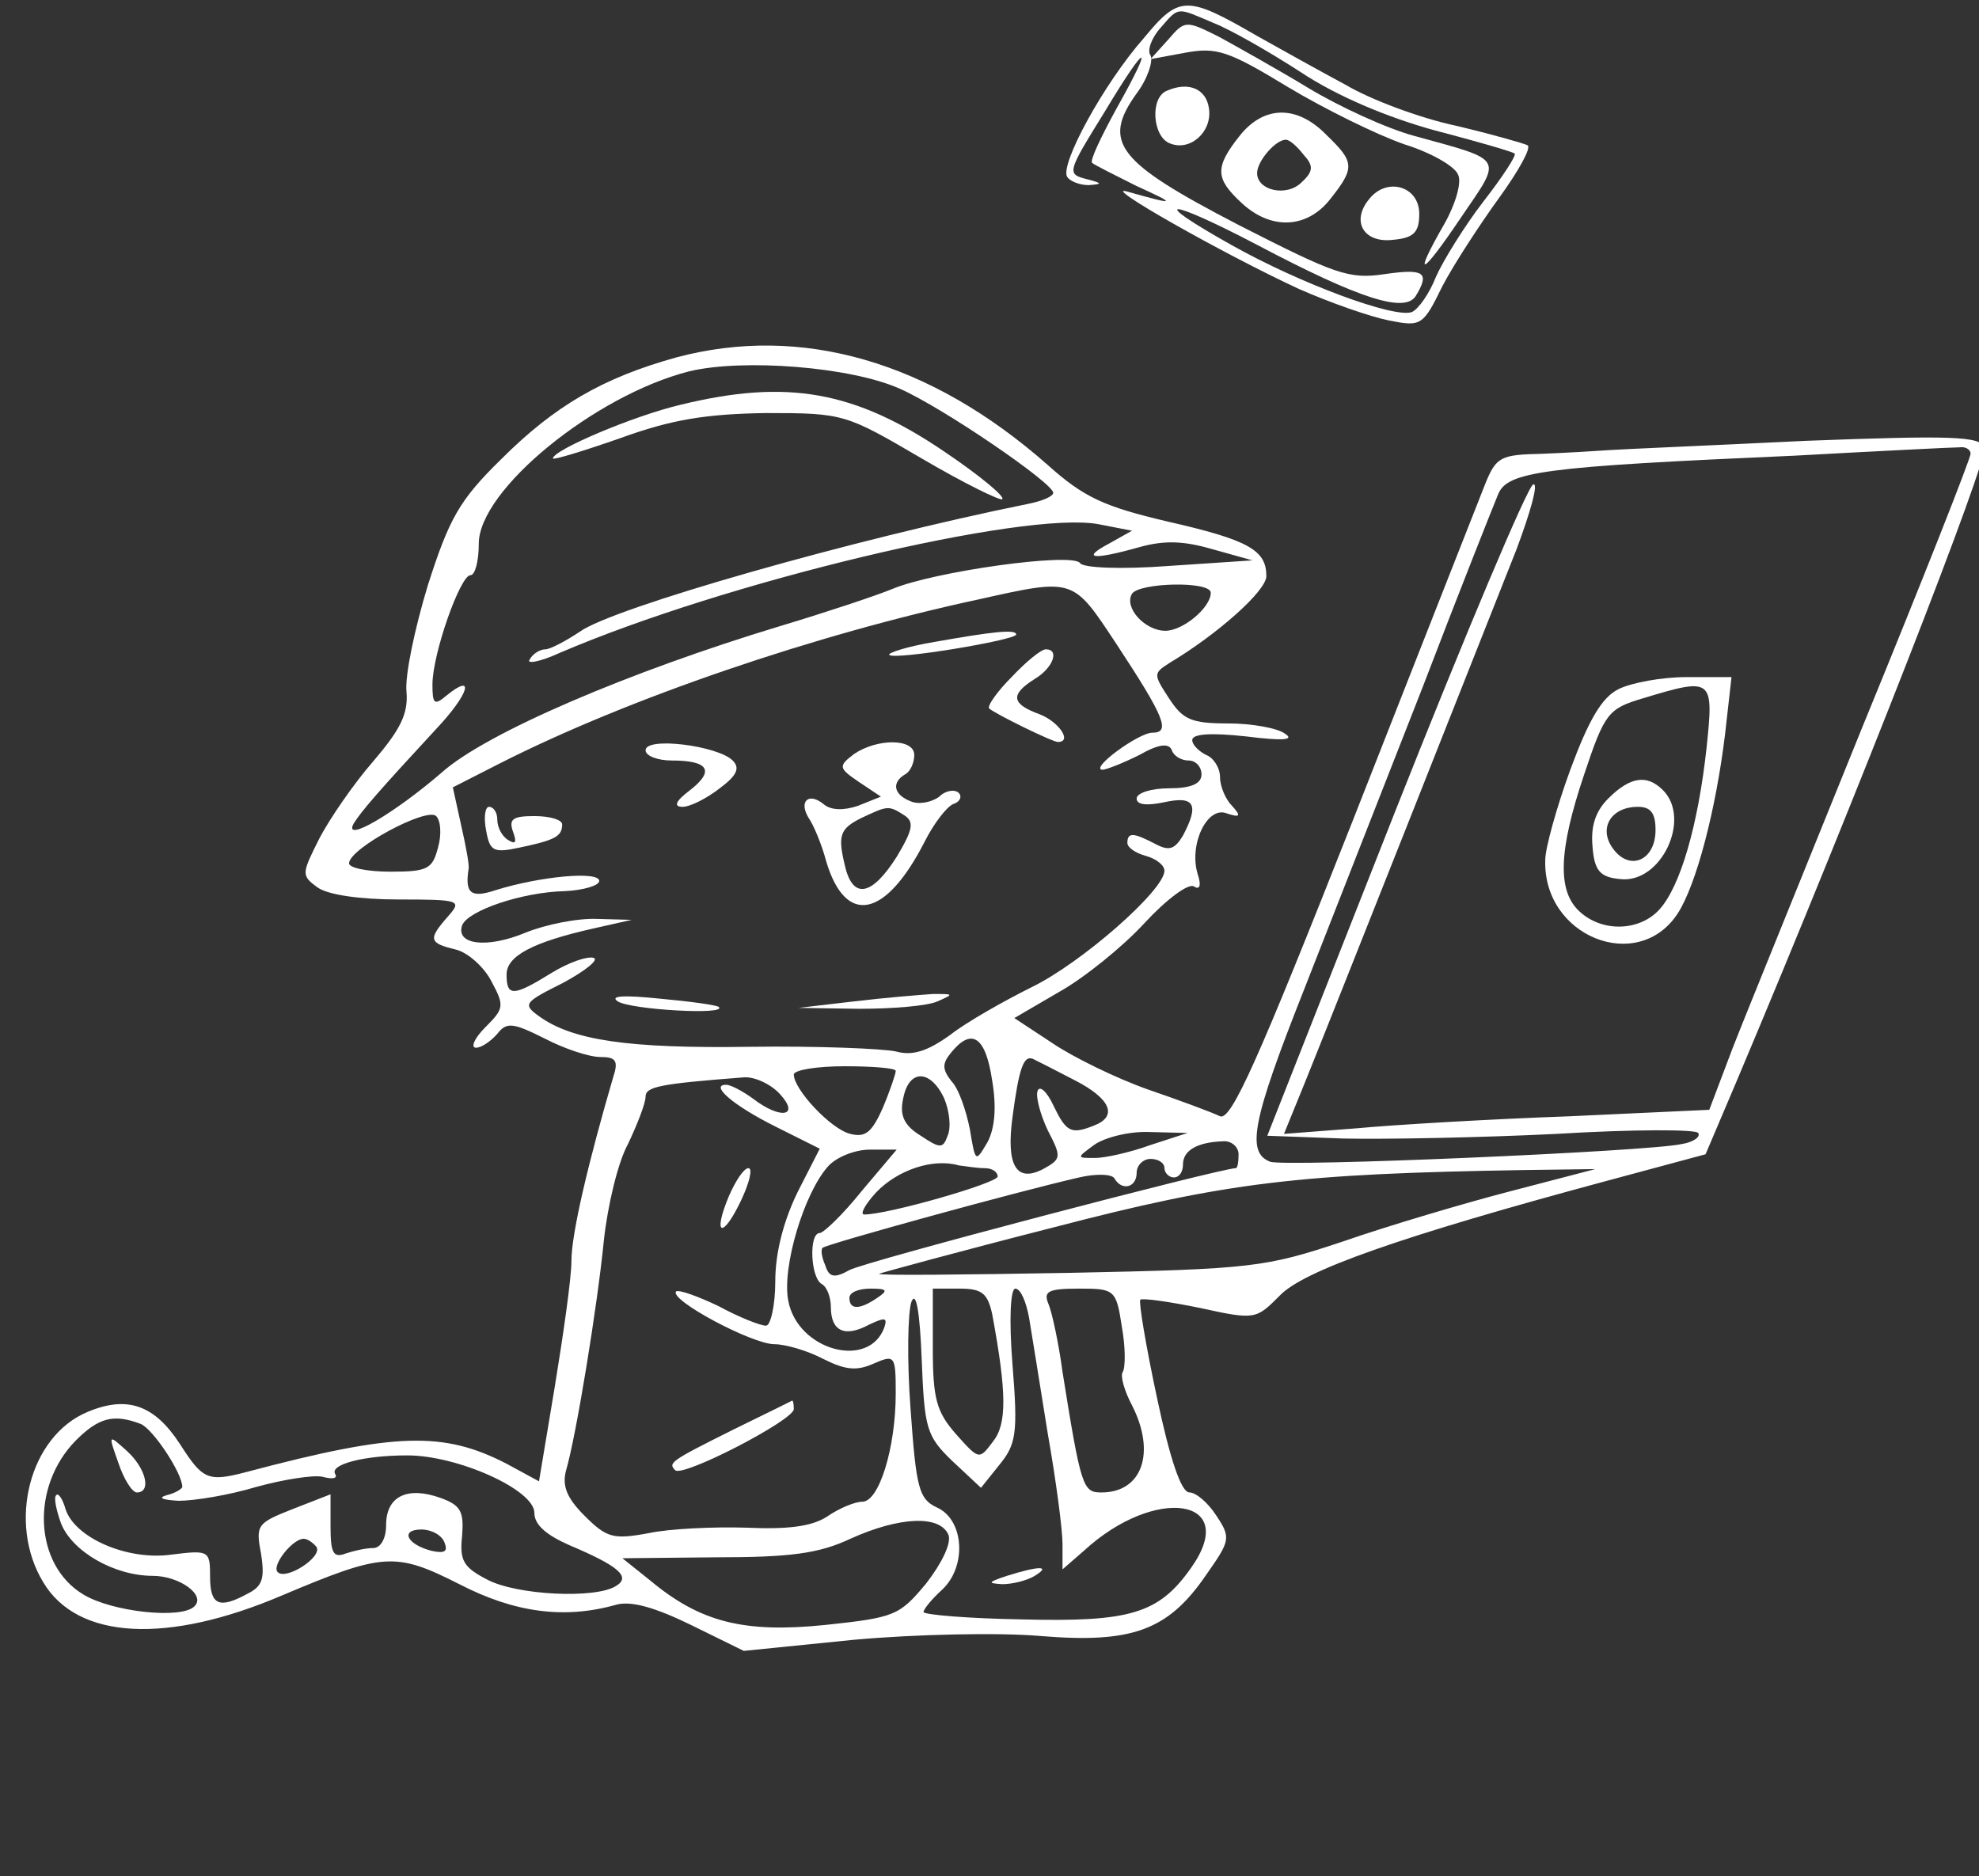 <svg preserveAspectRatio="xMidYMid meet" viewBox="44.328 17.92 213.582 202.496" xmlns="http://www.w3.org/2000/svg" version="1.0" style="max-height: 500px" width="213.582" height="202.496"><rect x="44.328" y="17.92" width="213.582" height="202.496" fill="#333333" stroke="none"/>  <g stroke="none" fill="#ffffff" transform="translate(0,224) scale(0.1,-0.1)"> <path d="M1678 2020 c-44 -50 -91 -137 -83 -150 3 -5 14 -9 23 -9 15 1 15 2 0 6 -24 6 -24 6 18 74 45 75 54 77 13 4 -17 -31 -30 -58 -27 -60 2 -2 24 -13 48 -25 44 -20 43 -21 -10 -6 -31 9 103 -67 185 -105 34 -15 77 -30 97 -34 35 -7 37 -6 58 37 12 23 40 66 61 95 21 29 35 54 31 57 -4 2 -39 12 -77 21 -38 8 -92 28 -119 44 -28 15 -71 39 -96 53 -76 44 -84 44 -122 -2z m75 16 c18 -7 60 -31 94 -53 39 -26 94 -49 145 -63 46 -12 84 -23 86 -25 2 -2 -13 -25 -34 -52 -20 -26 -43 -63 -51 -81 -7 -18 -19 -35 -26 -38 -19 -7 -121 31 -194 72 -93 52 -71 52 28 0 110 -58 158 -73 170 -55 16 26 9 30 -33 24 -39 -6 -54 0 -158 53 -131 68 -148 89 -110 142 12 16 18 35 15 41 -4 5 1 19 11 30 20 23 17 22 57 5z"/> <path d="M1704 2018 l-19 -21 38 7 c33 6 46 2 110 -37 40 -24 97 -52 126 -62 29 -9 55 -24 58 -33 4 -8 -3 -32 -15 -53 -35 -61 -25 -57 18 7 45 66 48 61 -50 88 -30 8 -82 32 -115 52 -33 20 -76 44 -96 55 -36 18 -37 18 -55 -3z"/> <path d="M1703 1963 c-19 -7 -16 -50 3 -57 22 -9 46 13 42 38 -3 21 -22 29 -45 19z"/> <path d="M1781 1914 c-27 -34 -26 -46 2 -72 32 -30 71 -28 96 4 27 34 26 40 -4 69 -32 33 -68 32 -94 -1z m69 -20 c11 -12 11 -18 -2 -30 -16 -16 -48 -9 -48 10 0 13 20 36 31 36 4 0 12 -7 19 -16z"/> <path d="M1921 1846 c-20 -24 -6 -48 26 -44 22 2 28 8 28 28 0 30 -35 40 -54 16z"/> <path d="M1173 1675 c-79 -22 -131 -52 -189 -110 -45 -44 -56 -64 -79 -136 -14 -46 -25 -98 -23 -115 2 -24 -7 -41 -36 -75 -21 -24 -47 -62 -58 -83 -19 -38 -20 -40 -2 -53 11 -8 46 -13 87 -13 67 0 69 -1 54 -18 -22 -25 -21 -29 8 -36 13 -3 31 -19 39 -35 14 -26 13 -29 -7 -49 -12 -12 -16 -22 -10 -22 6 0 16 7 23 15 10 13 17 12 51 -5 21 -11 48 -20 60 -20 17 0 20 -4 14 -22 -26 -89 -45 -168 -45 -198 0 -19 -9 -81 -18 -136 l-17 -102 -35 19 c-68 35 -119 34 -281 -9 -42 -11 -47 -8 -72 31 -27 41 -56 52 -99 34 -63 -26 -87 -120 -48 -184 37 -62 134 -67 258 -14 109 46 122 47 191 12 60 -31 114 -38 170 -22 16 4 41 -3 80 -22 l57 -28 119 12 c66 6 157 8 202 4 98 -8 137 6 178 66 26 37 27 40 11 64 -9 14 -22 25 -29 25 -9 0 -21 36 -35 102 -12 56 -20 104 -18 106 2 2 31 -2 65 -9 59 -13 60 -12 85 13 25 27 129 64 356 125 l104 28 34 80 c130 308 272 672 267 683 -5 12 -35 13 -193 7 -103 -5 -198 -9 -212 -10 -14 -1 -47 -3 -73 -4 -44 -1 -49 -3 -61 -33 -7 -18 -71 -180 -142 -361 -103 -261 -132 -326 -144 -321 -8 4 -43 17 -78 29 -34 12 -81 35 -103 50 l-41 27 48 28 c27 15 69 49 92 74 24 26 48 44 54 40 6 -4 8 1 4 13 -10 32 10 74 31 66 15 -5 16 -3 6 8 -7 7 -13 21 -13 31 0 10 -7 21 -15 24 -8 4 -15 11 -15 16 0 7 21 8 58 4 40 -5 53 -4 42 3 -8 6 -36 11 -61 11 -40 0 -49 4 -64 27 -17 26 -17 27 0 38 52 31 105 78 105 94 0 28 -19 39 -107 59 -68 16 -90 26 -129 61 -127 112 -266 152 -401 116z m242 -34 c47 -21 164 -101 165 -112 0 -4 -12 -9 -27 -12 -188 -38 -448 -112 -484 -138 -15 -10 -32 -19 -37 -19 -6 0 -14 -5 -17 -11 -4 -5 10 -3 32 7 179 77 502 154 582 139 l36 -7 -25 -14 c-30 -16 -18 -18 32 -4 28 8 49 7 80 -2 l43 -12 -90 -6 c-53 -4 -93 -2 -96 3 -8 12 -158 -9 -203 -28 -17 -7 -71 -25 -121 -40 -162 -49 -317 -115 -365 -158 -51 -44 -107 -77 -95 -55 8 13 27 35 89 102 35 37 43 62 11 36 -13 -11 -15 -9 -15 12 0 33 30 118 41 118 5 0 9 15 9 34 0 58 125 160 227 186 58 14 175 5 228 -19z m1155 -70 c0 -5 -52 -137 -116 -293 -63 -156 -127 -313 -141 -349 l-25 -66 -151 -7 c-84 -3 -187 -9 -230 -13 l-78 -6 22 54 c28 69 191 481 229 577 15 40 24 72 18 70 -6 -2 -73 -161 -149 -353 l-138 -350 82 -3 c45 -1 149 1 230 5 82 5 151 5 153 1 3 -4 -5 -10 -18 -12 -35 -8 -430 -25 -444 -19 -26 10 -19 45 36 184 31 79 89 227 129 329 39 102 76 195 81 207 10 25 47 30 320 42 91 5 171 9 178 9 6 1 12 -2 12 -7z m-922 -205 c52 -79 59 -96 39 -96 -15 0 -68 -39 -54 -40 4 0 22 7 40 16 21 12 32 13 35 5 2 -6 10 -11 18 -11 8 0 14 -7 14 -15 0 -10 -11 -15 -35 -15 -19 0 -35 -5 -35 -11 0 -7 11 -8 30 -4 32 7 38 -2 20 -36 -9 -15 -15 -17 -30 -9 -23 12 -30 13 -30 1 0 -5 9 -11 20 -14 11 -3 20 -10 20 -16 0 -21 -90 -100 -144 -126 -30 -15 -69 -37 -87 -51 -25 -18 -41 -23 -59 -18 -14 3 -84 6 -157 5 -132 -2 -192 7 -228 33 -18 13 -16 15 26 36 24 13 39 25 33 27 -7 2 -27 -5 -45 -16 -42 -26 -49 -26 -49 -2 0 20 28 35 95 50 l40 9 -37 1 c-21 1 -56 -6 -78 -15 -41 -17 -75 -13 -68 8 6 16 65 36 111 37 20 1 37 6 37 11 0 11 -64 5 -112 -10 -27 -9 -33 -3 -29 23 1 4 -3 25 -8 47 l-9 41 51 26 c138 70 340 139 517 177 103 23 101 23 148 -48z m102 55 c0 -16 -30 -41 -49 -41 -22 0 -45 25 -36 40 8 12 85 14 85 1z m-834 -275 c-6 -23 -11 -26 -51 -26 -25 0 -45 4 -45 9 0 16 84 61 94 51 5 -5 6 -20 2 -34z m598 -251 c5 -29 3 -52 -5 -67 -13 -22 -13 -22 -19 14 -4 20 -12 44 -20 52 -10 13 -10 19 0 31 22 27 37 17 44 -30z m89 0 c39 -20 47 -39 21 -49 -25 -10 -30 -7 -44 22 -7 15 -15 22 -17 15 -2 -6 3 -25 11 -42 15 -29 15 -31 -5 -42 -29 -15 -40 4 -33 56 7 53 12 67 22 63 4 -2 24 -12 45 -23z m-193 10 c0 -3 -6 -21 -14 -40 -12 -27 -19 -32 -35 -28 -21 5 -61 48 -61 64 0 5 25 9 55 9 30 0 55 -2 55 -5z m-125 -25 c22 -24 1 -28 -29 -5 -11 8 -24 15 -29 15 -18 0 7 -22 53 -45 l48 -24 -24 -47 c-15 -31 -24 -65 -24 -96 0 -26 -5 -48 -10 -48 -6 0 -29 9 -51 21 -23 11 -43 18 -46 16 -8 -9 82 -57 106 -57 12 0 36 -7 53 -16 24 -12 36 -13 54 -5 23 10 24 9 24 -32 0 -59 -18 -117 -36 -117 -8 0 -25 -7 -38 -16 -17 -11 -43 -14 -88 -12 -34 1 -82 -1 -105 -6 -38 -7 -45 -5 -69 19 -19 19 -24 32 -20 48 11 37 34 178 41 249 4 37 15 84 26 104 10 21 19 44 19 51 0 11 15 14 106 21 11 1 29 -7 39 -18z m177 -4 c6 -14 8 -32 4 -41 -5 -14 -8 -14 -29 0 -18 11 -23 22 -19 40 6 32 29 32 44 1z m223 -51 c-22 -8 -49 -14 -60 -14 -20 0 -20 0 -1 14 11 8 38 15 60 14 l41 -1 -40 -13z m95 -10 c0 -8 -1 -15 -3 -15 -16 0 -401 -101 -417 -110 -16 -9 -22 -8 -26 5 -4 9 -5 17 -3 19 4 4 211 61 277 76 17 4 35 4 38 -1 8 -14 24 -10 24 6 0 8 7 15 15 15 8 0 15 -4 15 -10 0 -5 5 -10 10 -10 6 0 10 6 10 14 0 15 15 24 43 25 9 1 17 -6 17 -14z m-407 -40 c-20 -25 -41 -45 -45 -45 -12 0 -10 -48 2 -55 6 -3 10 -15 10 -25 0 -26 15 -33 41 -19 17 8 20 8 17 -2 -16 -47 -94 -26 -104 28 -7 36 17 116 43 145 9 10 29 18 45 18 l29 0 -38 -45z m133 25 c8 0 14 -4 14 -9 0 -7 -118 -41 -144 -41 -5 0 1 11 13 24 23 24 61 37 89 29 8 -1 20 -3 28 -3z m567 -25 c-50 -13 -131 -37 -180 -54 -84 -28 -98 -30 -296 -34 -114 -2 -206 -3 -205 -1 2 1 86 24 188 50 188 49 264 58 510 62 l75 1 -92 -24z m-683 -115 c-19 -13 -30 -13 -30 0 0 6 10 10 23 10 18 0 19 -2 7 -10z m81 -176 l31 -29 20 25 c18 22 20 34 14 108 -4 50 -2 82 3 82 6 0 12 -15 15 -32 3 -18 12 -74 20 -124 9 -51 16 -104 16 -120 l0 -27 23 20 c77 71 169 57 116 -18 -35 -50 -66 -59 -183 -56 -58 1 -106 5 -106 8 0 3 9 14 20 24 27 25 24 76 -6 89 -19 9 -22 21 -28 106 -4 53 -3 105 1 116 5 12 9 -11 11 -62 3 -75 5 -83 33 -110z m43 159 c16 -86 16 -119 1 -138 -15 -20 -15 -20 -40 8 -21 24 -25 38 -25 93 l0 64 29 0 c24 0 30 -5 35 -27z m140 -14 c4 -22 4 -44 1 -49 -3 -4 2 -21 10 -36 26 -51 11 -94 -33 -94 -20 0 -22 5 -42 130 -4 30 -11 63 -15 73 -6 14 -1 17 33 17 38 0 40 -1 46 -41z m-1059 -105 c13 -5 45 -53 45 -68 0 -2 -8 -7 -17 -9 -10 -3 -4 -5 13 -6 17 0 54 6 84 15 29 8 61 13 71 11 11 -3 17 -2 14 3 -6 10 30 20 78 20 54 0 137 -37 137 -62 0 -13 13 -24 38 -35 52 -22 67 -34 50 -44 -22 -14 -107 -10 -139 7 -25 13 -30 20 -27 47 2 26 -1 33 -23 41 -36 13 -59 2 -59 -29 0 -15 -6 -25 -14 -25 -8 0 -21 -3 -30 -6 -13 -5 -16 1 -16 29 l0 35 -41 -16 c-38 -15 -40 -17 -34 -48 4 -26 2 -35 -14 -43 -31 -17 -41 -13 -41 18 0 28 -1 29 -41 24 -48 -7 -105 18 -115 49 -3 11 -8 18 -10 15 -3 -2 0 -16 5 -30 12 -31 58 -57 99 -57 29 0 58 -21 45 -33 -14 -14 -89 -6 -120 13 -53 32 -57 116 -8 166 25 25 41 29 70 18z m872 -120 c3 -9 -7 -30 -24 -52 -29 -35 -34 -37 -109 -45 -88 -9 -135 3 -189 48 l-30 24 101 1 c80 0 111 4 145 20 53 24 97 26 106 4z m-544 -8 c4 -10 0 -12 -14 -9 -27 7 -34 23 -11 23 11 0 22 -6 25 -14z m-138 -5 c6 -11 -33 -36 -42 -27 -7 7 16 36 28 36 4 0 10 -4 14 -9z"/> <path d="M1178 1624 c-51 -12 -138 -49 -138 -58 0 -2 33 8 73 22 55 20 92 26 157 27 84 0 86 -1 168 -49 46 -27 85 -46 87 -44 3 3 -25 26 -62 51 -97 66 -170 79 -285 51z"/> <path d="M2190 1317 c-18 -9 -32 -33 -52 -87 -15 -41 -27 -85 -27 -97 -3 -83 100 -124 143 -58 20 31 41 111 51 193 l7 62 -49 0 c-26 0 -59 -6 -73 -13z m95 -64 c-9 -82 -28 -149 -51 -174 -21 -23 -61 -25 -86 -2 -24 22 -23 65 5 148 22 66 26 71 63 82 76 23 77 22 69 -54z"/> <path d="M2179 1199 c-14 -14 -19 -30 -17 -52 2 -26 8 -33 30 -35 44 -5 77 65 46 96 -17 17 -35 15 -59 -9z m51 -34 c0 -33 -28 -45 -46 -20 -16 22 -2 45 27 45 14 0 19 -7 19 -25z"/> <path d="M1452 1368 c-30 -5 -51 -12 -49 -14 5 -6 137 16 137 22 0 6 -26 3 -88 -8z"/> <path d="M1535 1330 c-16 -16 -27 -32 -24 -34 7 -6 68 -36 74 -36 16 0 1 22 -20 30 -30 11 -32 21 -5 38 20 12 27 32 12 32 -5 0 -21 -13 -37 -30z"/> <path d="M1140 1251 c0 -6 13 -11 28 -11 40 0 47 -11 20 -32 -16 -12 -18 -18 -8 -18 8 0 26 9 40 20 19 14 22 22 14 30 -16 16 -94 26 -94 11z"/> <path d="M1365 1247 c-17 -13 -17 -15 5 -30 l24 -16 -25 -10 c-15 -5 -29 -5 -37 2 -16 13 -27 3 -16 -15 5 -7 14 -28 19 -47 21 -70 64 -61 106 21 10 20 24 38 31 41 7 2 10 8 6 12 -4 4 -14 3 -21 -4 -8 -6 -22 -9 -31 -5 -18 7 -21 20 -6 29 6 3 10 13 10 21 0 18 -40 18 -65 1z m54 -66 c11 -7 10 -15 -8 -45 -26 -41 -46 -46 -55 -13 -9 36 -7 43 17 55 28 13 29 14 46 3z"/> <path d="M968 1164 c4 -22 8 -24 36 -18 38 8 46 12 46 25 0 5 -13 9 -30 9 -23 0 -28 -3 -23 -17 4 -11 3 -14 -5 -9 -7 4 -12 14 -12 22 0 8 -4 14 -9 14 -4 0 -6 -11 -3 -26z"/> <path d="M1110 980 c14 -9 119 -15 109 -6 -2 2 -31 6 -64 9 -39 4 -54 3 -45 -3z"/> <path d="M1365 980 l-60 -7 65 -1 c36 0 74 3 85 8 18 8 18 8 -5 8 -14 -1 -52 -4 -85 -8z"/> <path d="M1230 770 c-18 -43 -7 -47 13 -5 9 19 13 35 8 35 -5 0 -14 -14 -21 -30z"/> <path d="M1235 518 c-68 -34 -71 -36 -63 -44 8 -8 128 54 128 66 0 6 -1 10 -2 9 -2 -1 -30 -15 -63 -31z"/> <path d="M1530 360 c-21 -7 -21 -8 -5 -9 11 0 27 4 35 9 18 11 5 11 -30 0z"/> <path d="M571 482 c6 -18 15 -32 20 -32 16 0 10 26 -11 45 -20 18 -20 18 -9 -13z"/> <path d="M2788 199 c-10 -5 -23 -20 -29 -32 -9 -20 -9 -20 9 2 13 16 35 27 63 31 42 7 42 8 9 8 -19 1 -43 -3 -52 -9z"/> <path d="M2818 153 c6 -2 12 -9 12 -14 0 -6 -4 -7 -10 -4 -5 3 -10 1 -10 -4 0 -6 7 -11 15 -11 8 0 15 9 15 20 0 13 -6 20 -17 19 -11 0 -13 -3 -5 -6z"/> <path d="M2911 146 c0 -11 -9 -29 -18 -40 -17 -20 -16 -20 6 0 14 13 21 29 18 40 -4 18 -5 18 -6 0z"/> <path d="M2818 83 c12 -2 30 -2 40 0 9 3 -1 5 -23 4 -22 0 -30 -2 -17 -4z"/> </g> </svg>
